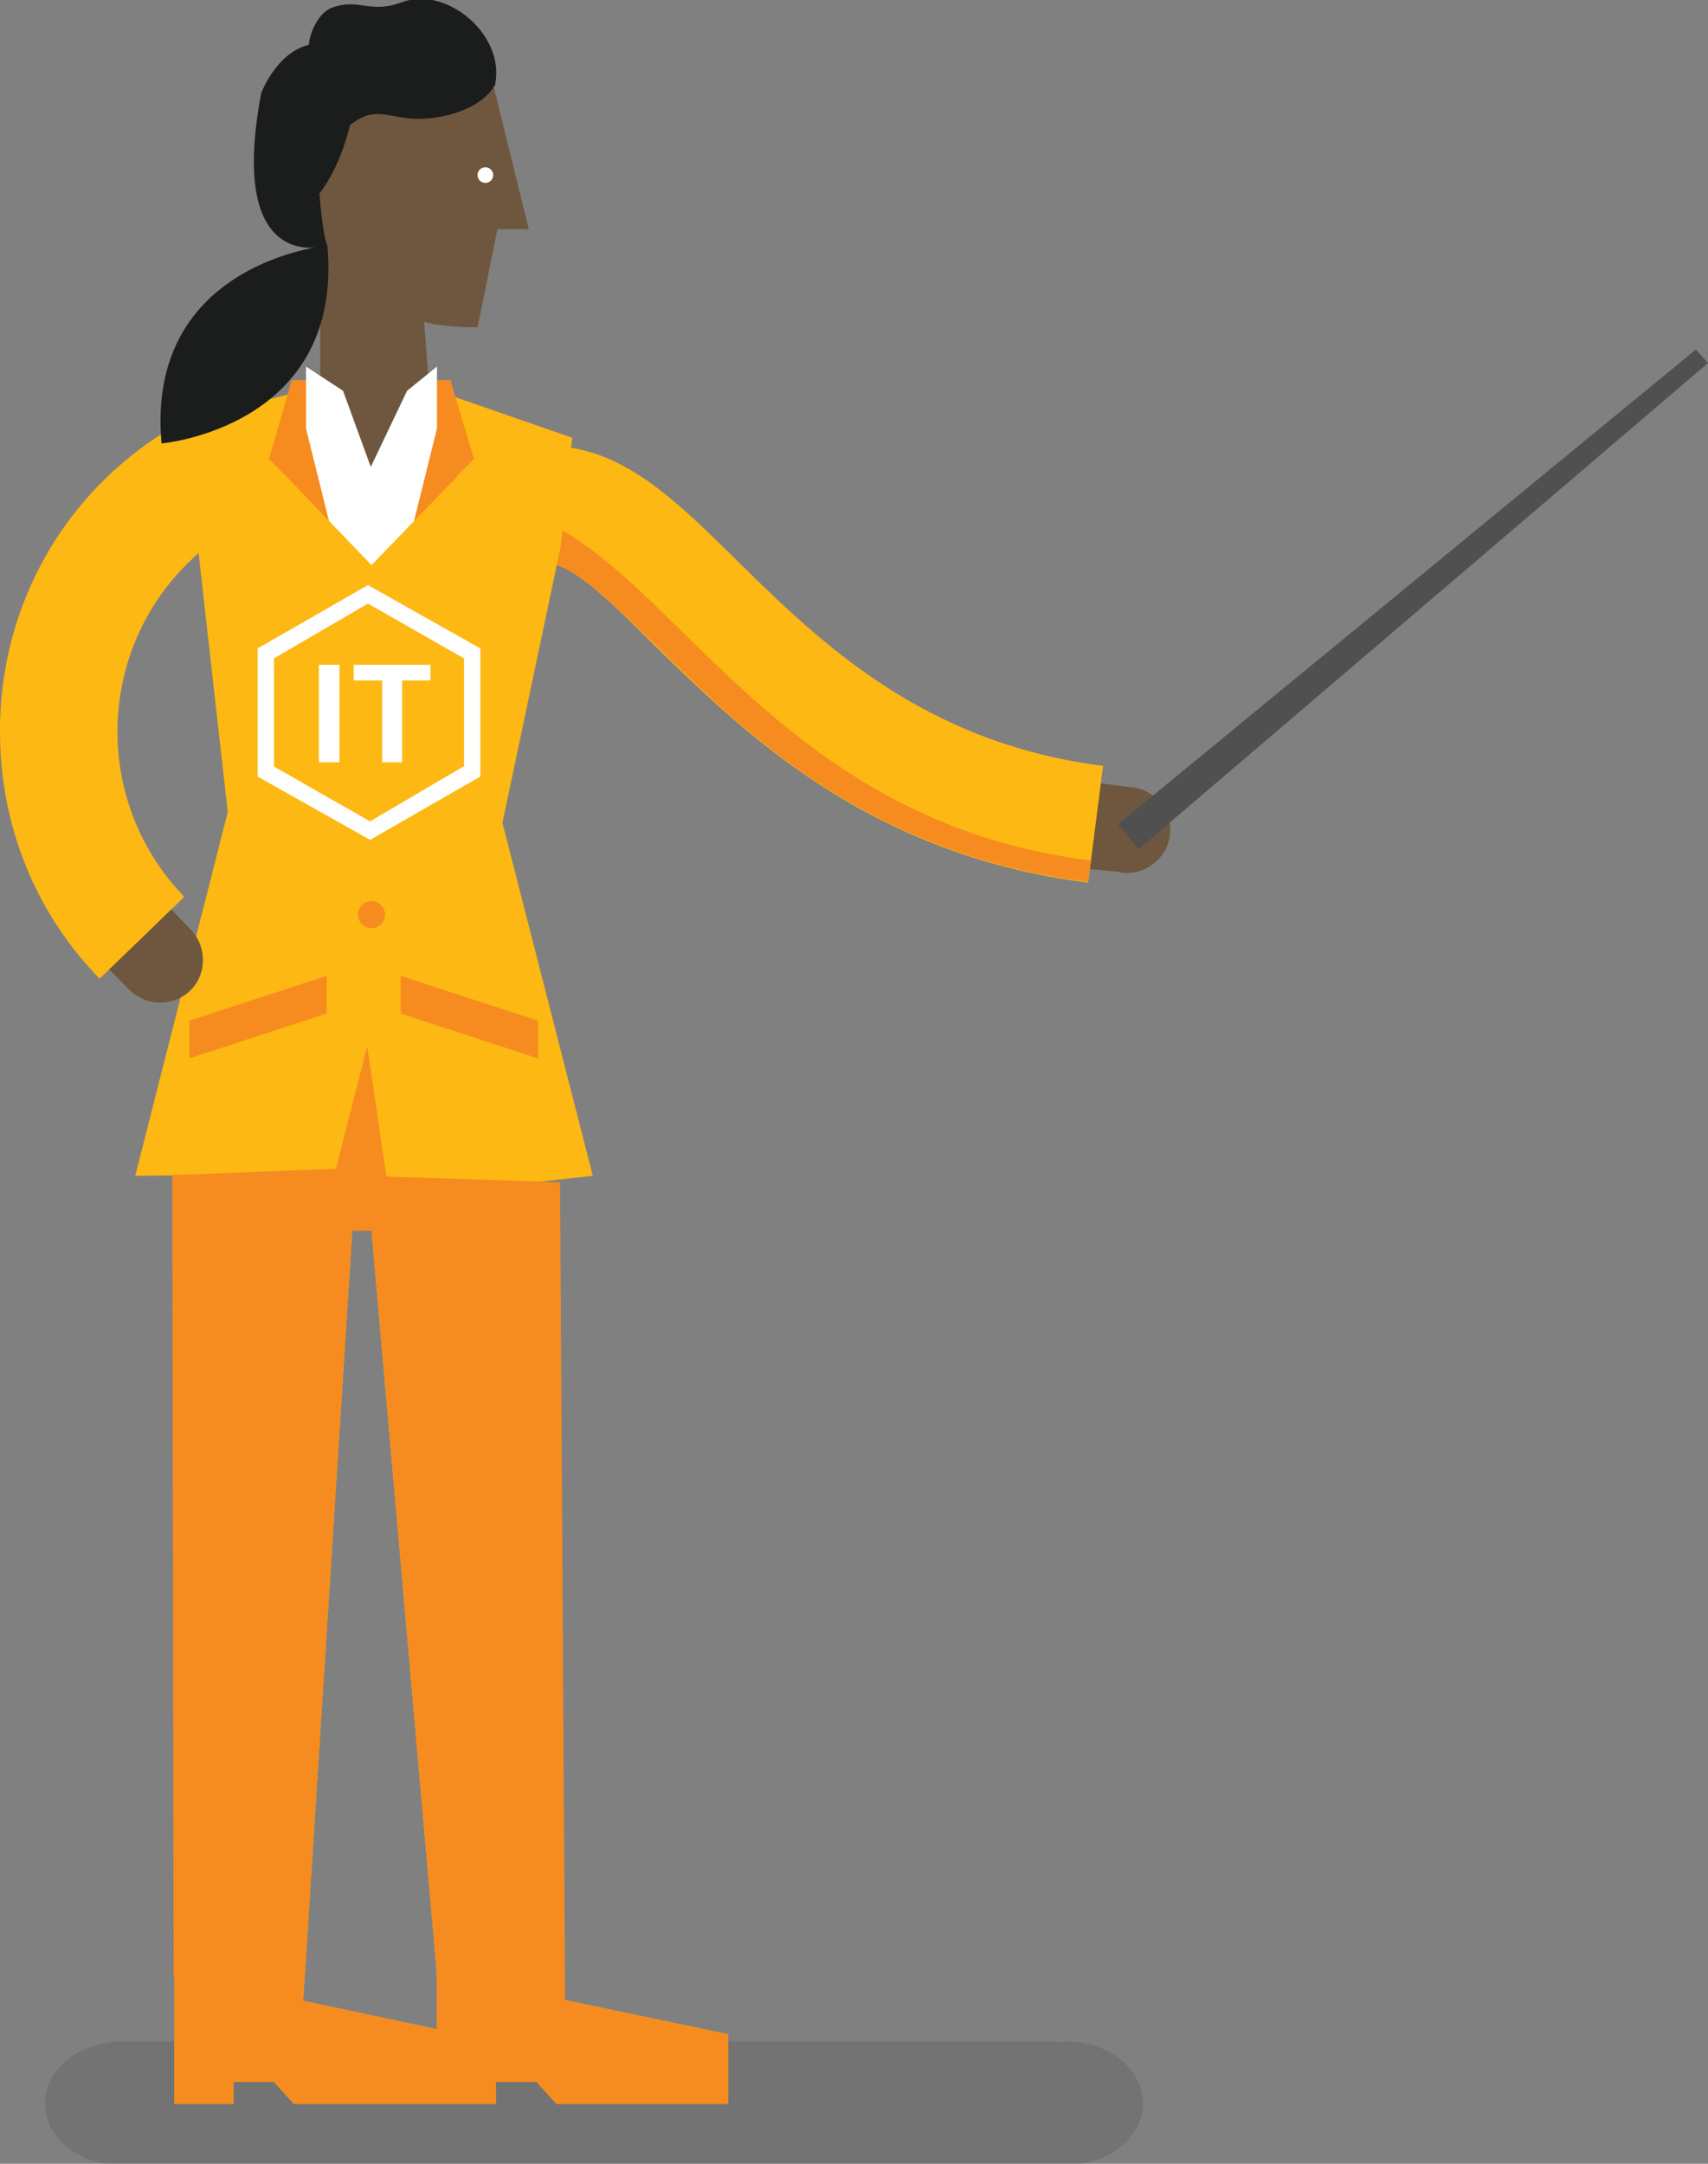 <?xml version="1.0" encoding="utf-8"?>
<!-- Generator: Adobe Illustrator 19.2.1, SVG Export Plug-In . SVG Version: 6.00 Build 0)  -->
<svg version="1.1" xmlns="http://www.w3.org/2000/svg" xmlns:xlink="http://www.w3.org/1999/xlink" x="0px" y="0px"
	 viewBox="0 0 240 304" enable-background="new 0 0 240 304" xml:space="preserve">
<rect x="0" y="0" width="240" height="304" fill="#808080" stroke="none"/>
<g id="MFA_with_mobile_problem">
	<g>
		<path opacity="0.1" d="M149.8,286.8c-0.5,0-0.9,0.1-1.3,0.1v-0.1H15.8v0.1c-5.3,0.5-9.5,4.2-9.5,8.6c0,4.8,4.8,8.7,10.8,8.7
			c0.8,0,132,0,132.7,0c6,0,10.8-3.9,10.8-8.7C160.6,290.7,155.8,286.8,149.8,286.8"/>
		<path fill="#6E573E" d="M157.3,122.5c0.1,0,0.2,0,0.2,0.1c3.4,0.4,6.4-1.9,6.9-5.2c0.4-3.3-2-6.4-5.3-6.8c-0.1,0-0.2,0-0.2,0l0,0
			l-6.3-0.8l-1.5,12.1L157.3,122.5L157.3,122.5z"/>
		<path fill="#FDB813" d="M152.9,124l2.1-16.4c-25.3-3.2-39.8-17.4-51.4-28.8c-8.1-8-15.1-14.9-24.1-16l-2.1,16.4
			c3.4,0.4,8.8,5.7,14.5,11.4C104.6,103,122,120.1,152.9,124z"/>
		<path fill="#F68C1F" d="M77.4,79.2l0.7-5.2c6.1,3.3,11.7,8.8,17.8,14.8c13,12.7,29.1,28.6,57.4,32.1l-0.4,3
			c-30.9-3.9-48.2-20.9-60.9-33.4C86.2,84.9,80.8,79.6,77.4,79.2z"/>
		<path fill="#FDB813" d="M24.3,277.3l0.2,0.2v8.3v9.8h8.3v-3.1h5.7l2.8,3.1h20.1h4h4.3v-3.1h5.7l2.8,3.1h24.1v-9.8l-22.9-4.8
			l-4.3-114.9l8.2-0.9l-12.7-49.6l8.2-38.9l1.6-15.2l-19.3-6.7H43.1l-17.3,4.2l6.2,55.1l-13,51.1l0,0l9.6-0.1l-4,112.1L24.3,277.3z
			 M42.6,281.1l6.9-108.2h2.7l9.2,104.5l-0.2,0l0.2,0.2v7.5L42.6,281.1z"/>
		<path fill="#6E573E" d="M42.7,26.5C42.7,12.5,54,6.6,68,6.6l6.3,25.6h-4.4l-2.8,13.8c0,0-5.1,0-7.5-0.8l0.9,12l-6.4,27.3L45,57.2
			V37.1C43.5,33.8,42.7,30.3,42.7,26.5z"/>
		<circle fill="#FFFFFF" cx="68.2" cy="24.6" r="1.1"/>
		<g>
			<path fill="#F68C1F" d="M24.3,277.3l0.2,0.2v8.3v9.8h8.3v-3.1h5.7l2.8,3.1h20.1h4h4.3v-3.1h5.7l2.8,3.1h24.1v-9.8l-22.9-4.8
				l-0.7-114.9l-24.4-0.8l-2.7-18.3l-4.4,17.2l-23,0.9l0.2,112.1L24.3,277.3z M42.6,281.1l6.9-108.2h2.7l9.2,104.5l-0.2,0l0.2,0.2
				v7.5L42.6,281.1z"/>
		</g>
		<path fill="#6E573E" d="M17.9,138.8c0.1,0.1,0.1,0.1,0.2,0.2c2.4,2.4,6.2,2.5,8.6,0.2c2.4-2.3,2.4-6.2,0.1-8.6
			c-0.1-0.1-0.1-0.1-0.2-0.2l0,0l-4.4-4.6l-8.7,8.5L17.9,138.8L17.9,138.8z"/>
		<polygon fill="#F68C1F" points="41,53.4 45.6,53.4 52.2,79.4 60.1,53.4 63.3,53.4 66.6,64.5 64.2,66.9 66.6,69.3 52.2,114.2 
			37.8,69.3 40.2,66.9 37.8,64.5 		"/>
		<polygon fill="#FFFFFF" points="48.2,54.9 52.1,65.6 57.2,54.9 61.4,51.5 61.4,60.2 52.2,97.3 43,60.2 43,51.5 		"/>
		<g>
			<path fill="#FDB813" d="M14,137.5L25.9,126c-6-6.2-9.3-14.3-9.4-22.9C16.4,90.3,23.5,78.7,35,73l-2.7-14.7
				c-0.6,0.3-6,0.5-6.6,0.9C9.6,68-0.2,84.7,0,103.2C0.1,116.1,5,128.3,14,137.5z"/>
		</g>
		<polygon fill="#F68C1F" points="26.6,148.7 45.9,142.4 45.9,137.1 26.6,143.4 		"/>
		<polygon fill="#F68C1F" points="75.6,148.7 56.3,142.4 56.3,137.1 75.6,143.4 		"/>
		<circle fill="#F68C1F" cx="52.2" cy="128.5" r="1.9"/>
		<polygon fill="#FDB813" points="40.2,66.9 52.2,79.4 66.6,64.5 75,66.9 67.5,125.3 35,124.5 29.7,68.3 		"/>
		<g>
			<rect x="44.8" y="93.4" fill="#FFFFFF" width="2.9" height="13.7"/>
			<polygon fill="#FFFFFF" points="60.5,95.6 56.5,95.6 56.5,107.1 53.7,107.1 53.7,95.6 49.7,95.6 49.7,93.4 60.5,93.4 			"/>
			<path fill="#FFFFFF" d="M65.1,107.7L52,115.4l-13.5-7.7V92.5l13.2-7.7l13.5,7.7V107.7z M51.7,82.2l-15.5,8.9v18L52,118l15.5-8.9
				v-18L51.7,82.2z"/>
		</g>
		<path fill="#1B1C1C" d="M46,34.5c0,0-25.6,2.3-23.3,27.8C22.7,62.3,48.3,60.1,46,34.5"/>
		<path fill="#1B1C1C" d="M69.6,11.7C70.9,4.8,62.7-2,56.5,0.3c-1.9,0.7-3.2,0.8-5.3,0.5c-1.7-0.3-3-0.3-4.6,0.3
			c-1.6,0.6-3,3-3.2,5.2c-4.6,1.1-6.7,6.8-6.7,6.8C31.8,39.1,46,34.5,46,34.5c-0.7-1.5-1.1-7.2-1.1-7.2l-0.1,0
			c2.5-3.2,3.8-7.3,4.4-9.8c0.2-0.1,0.4-0.2,0.6-0.4c2.7-1.8,4.3-0.9,7.4-0.5c3.8,0.5,10.2-0.9,12.3-4.6l0.1,0
			C69.6,11.8,69.6,11.8,69.6,11.7L69.6,11.7L69.6,11.7"/>
		<polygon fill="#4F504F" points="157.1,115.8 238.3,49.1 240,51 160,119.3 		"/>
	</g>
</g>
<g id="desktop_management_problem">
</g>
</svg>
